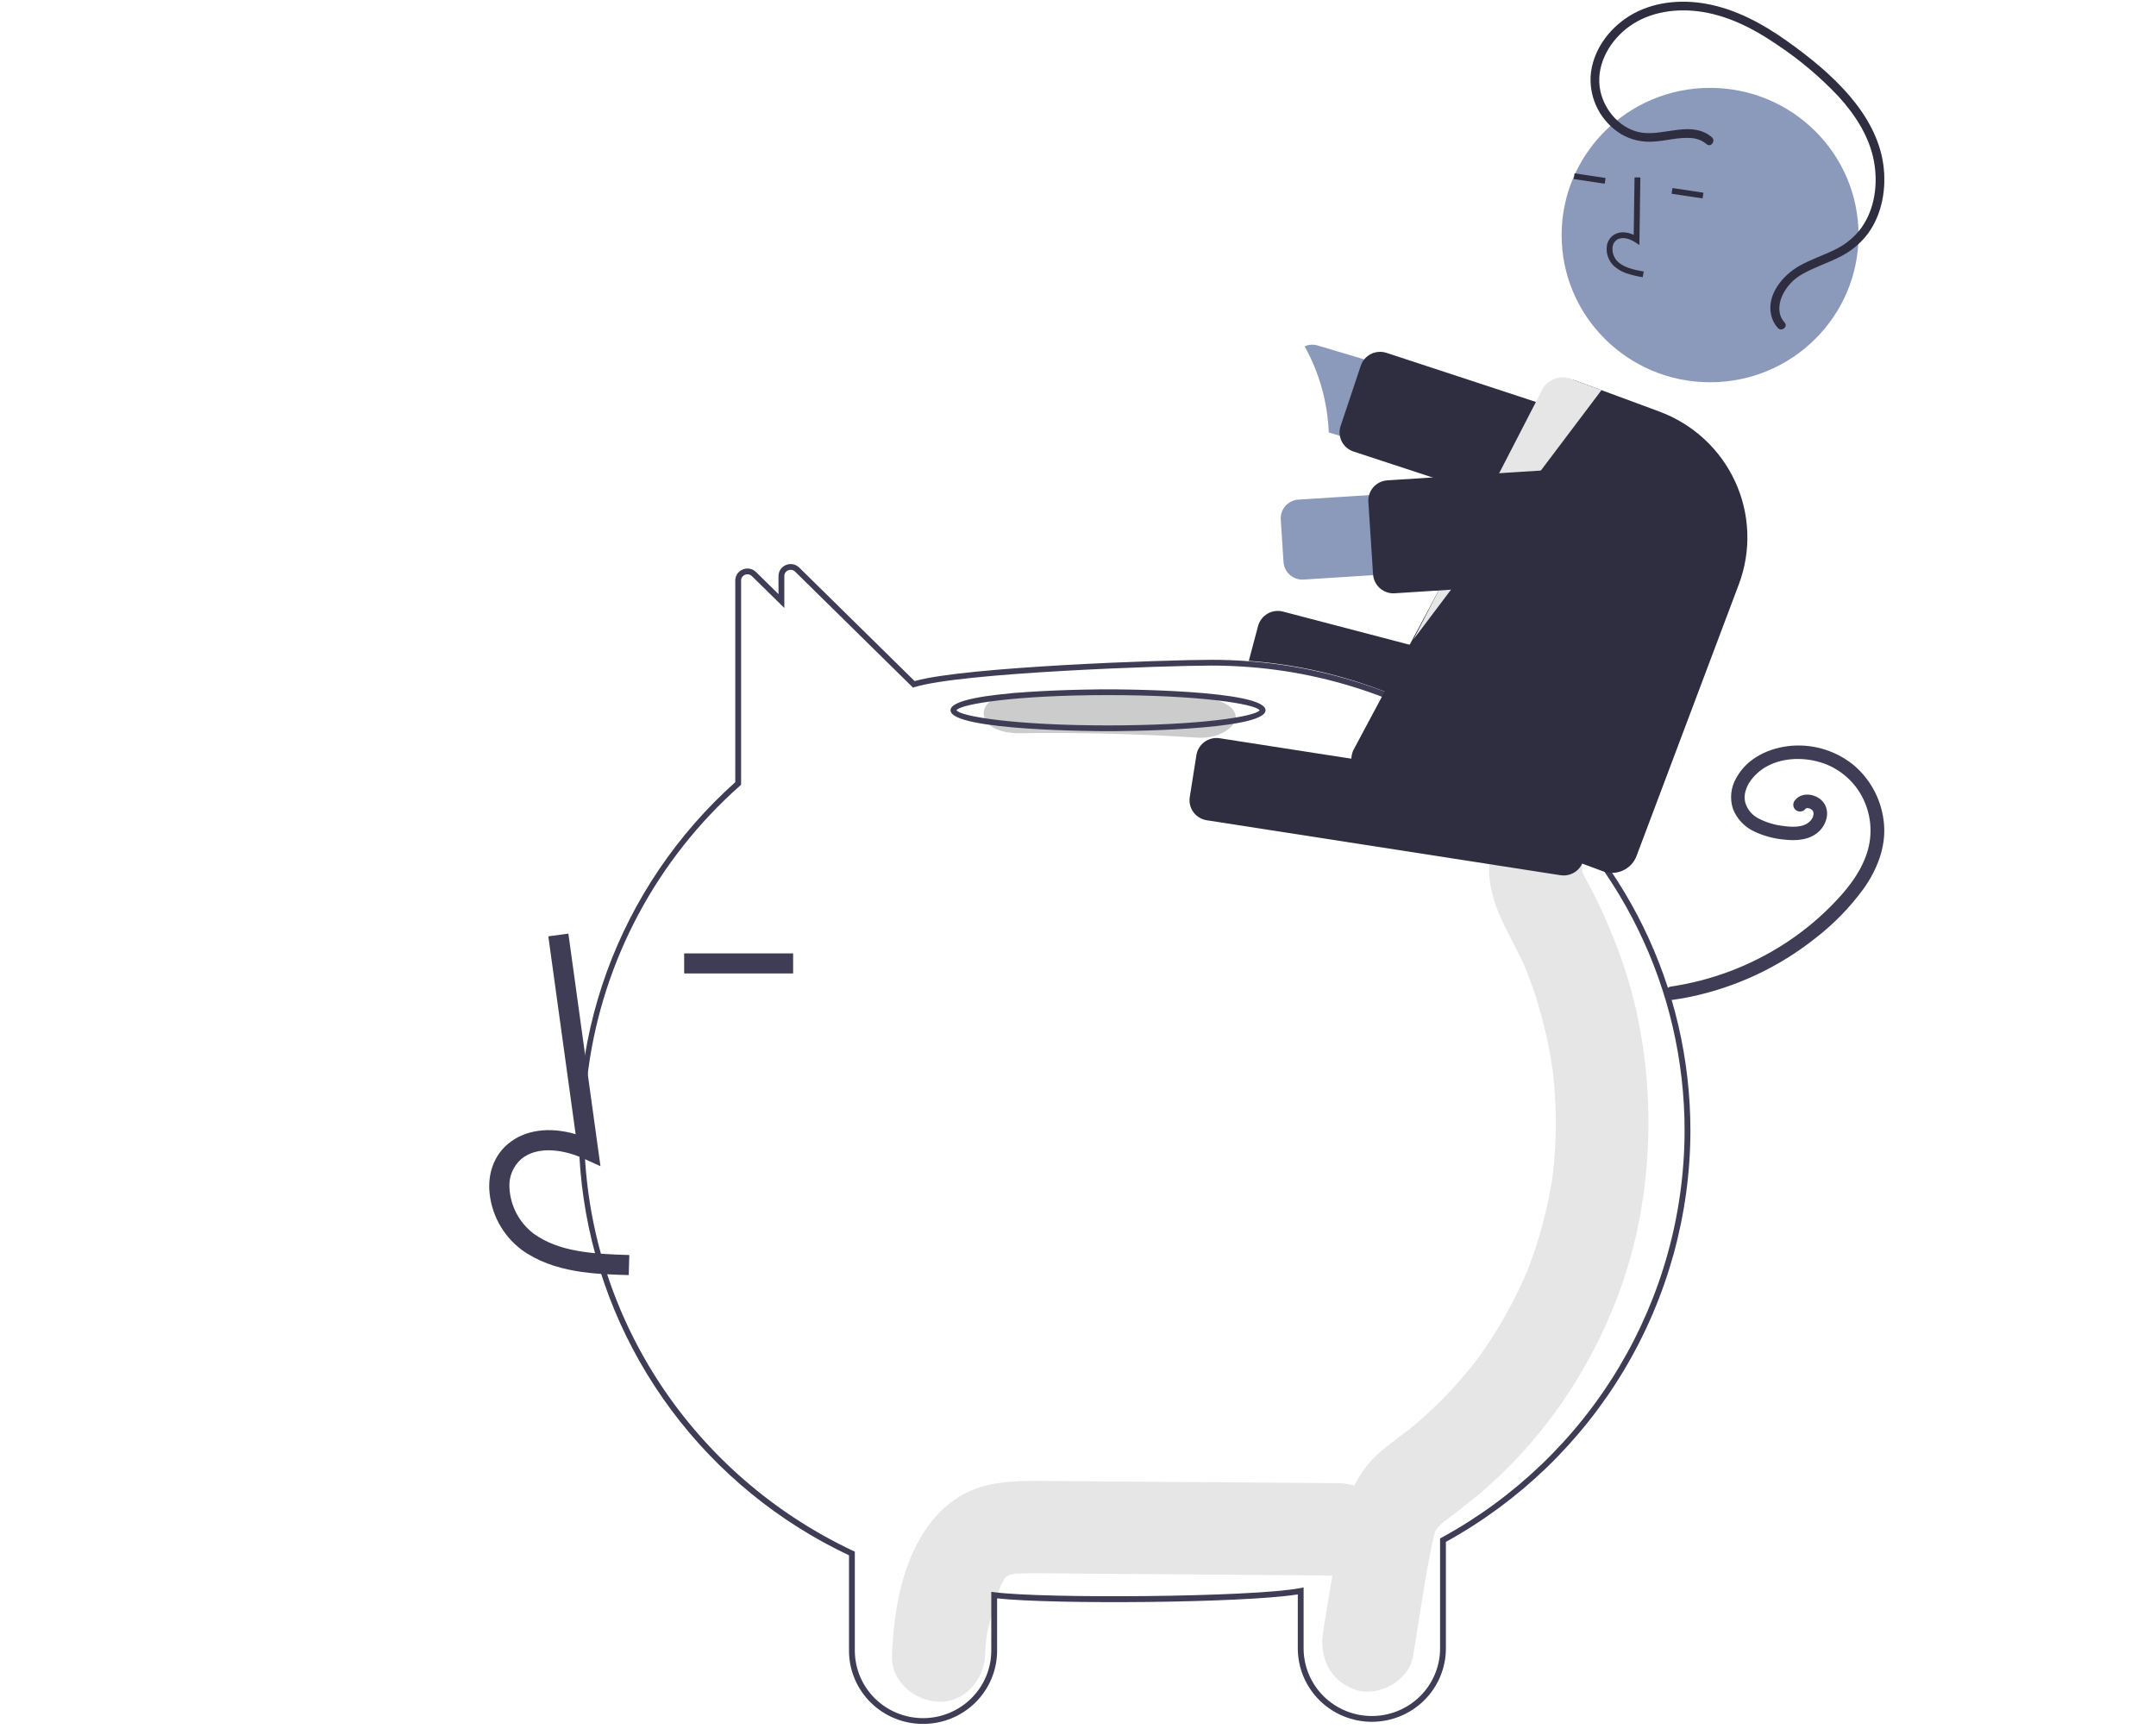 <svg width="379" height="304" viewBox="0 0 379 304" fill="none" xmlns="http://www.w3.org/2000/svg">
<g clip-path="url(#clip0_37_2332)">
<path d="M163.091 268.357C165.711 264.718 169.259 262.056 173.719 261.059C177.608 260.19 181.607 260.338 185.561 260.369L235.549 260.751C239.831 260.784 243.935 264.461 243.736 268.869C243.539 273.24 240.138 277.022 235.549 276.987C220.906 276.875 206.263 276.763 191.62 276.651C188.168 276.625 184.713 276.563 181.261 276.575C180.486 276.577 179.714 276.618 178.939 276.626C178.751 276.628 178.616 276.627 178.52 276.623C178.496 276.63 178.476 276.637 178.445 276.645C178.041 276.755 177.626 276.831 177.22 276.935C177.362 276.94 176.956 277.191 176.752 277.276C176.724 277.331 176.665 277.428 176.565 277.578C176.426 277.837 176.014 278.622 175.997 278.598C175.378 280.15 174.867 281.742 174.469 283.363C173.517 286.939 173.308 287.687 173.171 291.041C172.998 295.279 169.529 299.361 164.984 299.159C160.696 298.969 156.611 295.586 156.797 291.041C157.11 283.383 158.465 274.78 163.091 268.357Z" fill="#E6E6E6"/>
<path d="M232.611 286.677C233.55 281.035 234.471 275.389 235.428 269.75C236.399 264.03 238.383 258.792 242.872 255.037C244.071 254.034 245.315 253.098 246.564 252.164C247.003 251.836 247.442 251.507 247.876 251.172C247.902 251.152 247.918 251.139 247.941 251.122C247.989 251.081 248.046 251.033 248.123 250.968C249.994 249.398 251.802 247.758 253.524 246.014C255.053 244.466 256.516 242.852 257.912 241.171C258.261 240.752 258.605 240.328 258.945 239.901C259.003 239.828 259.318 239.424 259.525 239.161C259.718 238.897 260.071 238.422 260.13 238.339C260.527 237.782 260.917 237.22 261.3 236.653C263.907 232.779 266.165 228.685 268.047 224.417C268.234 223.994 268.416 223.568 268.594 223.14C268.642 223.009 268.704 222.842 268.786 222.618C269.165 221.584 269.543 220.551 269.89 219.504C270.627 217.282 271.26 215.026 271.79 212.738C272.053 211.608 272.289 210.472 272.498 209.331C272.606 208.744 272.708 208.156 272.802 207.566C272.817 207.468 272.909 206.832 272.964 206.473C273.003 206.112 273.078 205.473 273.088 205.374C273.148 204.78 273.201 204.185 273.248 203.59C273.352 202.25 273.423 200.908 273.46 199.564C273.523 197.176 273.48 194.787 273.331 192.399C273.246 191.057 273.125 189.719 272.976 188.383C272.967 188.301 272.96 188.236 272.953 188.177C272.944 188.117 272.934 188.049 272.921 187.965C272.811 187.227 272.695 186.49 272.565 185.755C272.074 182.964 271.436 180.201 270.652 177.477C270.281 176.189 269.878 174.911 269.443 173.644C269.249 173.081 269.049 172.521 268.843 171.963C268.856 171.999 268.238 170.432 268.23 170.38C265.776 164.632 261.763 159.391 261.758 152.861C261.754 148.44 265.526 144.205 269.945 144.41C272.148 144.492 274.233 145.419 275.76 146.996C277.287 148.572 278.138 150.675 278.132 152.861C278.132 152.961 278.132 153.045 278.133 153.128C278.174 153.265 278.208 153.38 278.239 153.482C278.718 154.513 279.304 155.492 279.829 156.498C281.267 159.25 282.495 162.092 283.661 164.975C285.57 169.672 287.031 174.535 288.025 179.501C290.186 190.383 290.354 201.561 288.52 212.502C285.346 231.688 274.878 250.053 260.325 262.398C259.062 263.469 257.768 264.505 256.462 265.519C255.921 265.939 255.376 266.351 254.829 266.76C254.57 266.953 253.498 267.792 253.969 267.386C252.955 268.244 252.528 268.676 252.267 269.308C252.23 269.454 252.178 269.652 252.108 269.923C251.925 270.636 251.75 271.347 251.605 272.07C250.339 278.388 249.458 284.812 248.4 291.17C247.673 295.539 242.249 298.383 238.329 297.073C233.767 295.549 231.831 291.358 232.611 286.677Z" fill="#E6E6E6"/>
<path d="M162.262 303.063C165.701 303.072 169.002 301.728 171.443 299.326C173.883 296.924 175.263 293.661 175.28 290.251V280.991C185.058 282.076 218.54 281.825 228.138 280.296V289.881C228.164 293.288 229.547 296.546 231.985 298.946C234.423 301.346 237.72 302.693 241.156 302.693C244.591 302.693 247.888 301.346 250.326 298.946C252.765 296.546 254.147 293.288 254.173 289.881V271.061C267.172 263.9 278.009 253.429 285.565 240.729C293.121 228.029 297.122 213.56 297.156 198.815C297.156 173.532 285.6 149.946 265.452 134.106C252.351 123.771 236.435 117.557 219.746 116.259C217.48 116.083 215.201 115.994 212.971 115.994C205.116 115.994 169.672 117.197 160.78 119.734L140.502 99.783C140.204 99.485 139.823 99.283 139.409 99.201C138.994 99.119 138.564 99.161 138.174 99.323C137.781 99.478 137.444 99.747 137.208 100.095C136.972 100.444 136.848 100.855 136.852 101.274V104.446L132.903 100.569C132.606 100.271 132.225 100.068 131.811 99.986C131.396 99.904 130.967 99.947 130.577 100.108C130.183 100.263 129.846 100.533 129.61 100.881C129.374 101.23 129.249 101.641 129.253 102.061V137.509C119.078 146.605 111.323 158.049 106.675 170.827C102.027 183.605 100.63 197.323 102.607 210.765C104.584 224.207 109.875 236.957 118.01 247.887C126.145 258.816 136.874 267.587 149.245 273.422V290.251C149.262 293.661 150.642 296.924 153.082 299.326C155.523 301.728 158.824 303.072 162.262 303.063ZM174.257 279.84V290.251C174.231 293.389 172.956 296.389 170.709 298.599C168.463 300.808 165.427 302.048 162.262 302.048C159.098 302.048 156.062 300.808 153.816 298.599C151.569 296.389 150.294 293.389 150.268 290.251V272.781L149.976 272.643C136.095 266.112 124.311 255.893 115.933 243.122C105.256 226.826 100.816 207.278 103.416 188.016C106.016 168.755 115.484 151.052 130.106 138.113L130.276 137.962V102.061C130.273 101.842 130.336 101.628 130.459 101.447C130.582 101.266 130.758 101.127 130.963 101.048C131.167 100.962 131.392 100.938 131.61 100.981C131.827 101.024 132.026 101.131 132.181 101.288L137.875 106.88V101.274C137.871 101.056 137.935 100.842 138.058 100.661C138.181 100.48 138.356 100.341 138.562 100.262C138.766 100.175 138.992 100.152 139.21 100.195C139.427 100.239 139.627 100.346 139.782 100.503L160.494 120.882L160.788 120.791C169.055 118.225 205.056 117.008 212.972 117.008C215.175 117.008 217.427 117.097 219.665 117.271C236.151 118.552 251.875 124.692 264.816 134.901C284.718 150.547 296.132 173.843 296.132 198.815C296.098 213.43 292.118 227.769 284.606 240.343C277.094 252.917 266.324 263.267 253.414 270.318L253.15 270.463V289.881C253.123 293.018 251.848 296.018 249.602 298.227C247.355 300.436 244.319 301.675 241.156 301.675C237.992 301.675 234.956 300.436 232.709 298.227C230.463 296.018 229.188 293.018 229.161 289.881V279.081L228.555 279.194C219.93 280.803 183.612 281.057 174.835 279.915L174.257 279.84Z" fill="#3F3D56"/>
<path d="M231.633 60.739L288.298 77.625C290.1 78.164 291.613 79.391 292.504 81.035C293.395 82.68 293.591 84.608 293.049 86.395C292.507 88.183 291.272 89.685 289.615 90.57C287.957 91.455 286.013 91.651 284.209 91.116L234.621 76.336L233.582 76.027C233.372 70.719 231.92 65.532 229.34 60.876C229.664 60.731 230.01 60.642 230.364 60.612C230.791 60.571 231.222 60.614 231.633 60.739Z" fill="#8B99BA"/>
<path d="M285.189 94.716C285.942 94.715 286.674 94.478 287.284 94.041C287.893 93.604 288.349 92.988 288.586 92.28L292.129 81.678C292.277 81.235 292.336 80.768 292.302 80.303C292.268 79.837 292.141 79.383 291.93 78.967C291.719 78.55 291.427 78.178 291.071 77.873C290.715 77.568 290.302 77.336 289.856 77.189L243.736 62.033C243.29 61.887 242.818 61.828 242.349 61.862C241.88 61.896 241.422 62.021 241.002 62.231C240.582 62.44 240.207 62.729 239.899 63.082C239.592 63.435 239.357 63.844 239.209 64.287L235.666 74.89C235.371 75.762 235.43 76.713 235.831 77.543C236.231 78.372 236.942 79.015 237.811 79.334C237.854 79.35 237.897 79.365 237.941 79.379L284.059 94.534C284.424 94.654 284.805 94.716 285.189 94.716Z" fill="#2F2E41"/>
<path d="M283.545 137.687C284.336 137.685 285.104 137.425 285.731 136.947C286.358 136.468 286.808 135.798 287.012 135.04L288.941 127.8C289.182 126.89 289.05 125.922 288.573 125.108C288.095 124.295 287.312 123.703 286.395 123.461L225.534 107.514C224.615 107.276 223.639 107.409 222.819 107.883C221.999 108.357 221.402 109.134 221.158 110.043L219.524 116.178L219.83 116.201C235.439 117.405 250.374 123.016 262.868 132.372L262.956 132.415L282.636 137.57C282.933 137.647 283.238 137.687 283.545 137.687Z" fill="#2F2E41"/>
<path d="M293.625 173.451C300.764 172.405 307.592 169.845 313.644 165.945C316.641 164.015 319.417 161.764 321.92 159.233C324.39 156.735 326.753 153.895 327.977 150.568C329.154 147.489 329.094 144.08 327.807 141.044C326.539 138.027 324.116 135.632 321.069 134.384C318.004 133.172 314.301 133.043 311.319 134.37C309.897 134.988 308.667 135.97 307.755 137.214C307.331 137.788 307.017 138.435 306.829 139.121C306.654 139.743 306.638 140.399 306.782 141.029C306.957 141.657 307.266 142.242 307.687 142.743C308.108 143.243 308.633 143.649 309.225 143.932C310.529 144.596 311.941 145.023 313.397 145.194C314.86 145.392 316.962 145.572 318.139 144.407C318.381 144.177 318.572 143.898 318.698 143.59C318.786 143.354 318.817 143.1 318.786 142.85C318.803 142.96 318.715 142.61 318.72 142.624C318.739 142.676 318.819 142.802 318.705 142.608C318.669 142.544 318.629 142.483 318.586 142.424C318.625 142.474 318.71 142.557 318.557 142.414C318.431 142.278 318.269 142.178 318.09 142.128C318.019 142.108 317.947 142.091 317.876 142.072C317.695 142.023 318.056 142.075 317.871 142.069C317.8 142.067 317.728 142.068 317.657 142.065C317.476 142.057 317.835 142.016 317.662 142.059C317.594 142.076 317.528 142.093 317.461 142.113C317.317 142.158 317.563 142.008 317.466 142.121C317.351 142.252 317.586 141.993 317.456 142.12C317.391 142.183 317.33 142.25 317.273 142.32C317.047 142.541 316.742 142.665 316.425 142.665C316.107 142.665 315.802 142.541 315.576 142.32C315.358 142.094 315.236 141.792 315.236 141.479C315.236 141.166 315.358 140.865 315.576 140.638C316.759 139.184 319.095 139.544 320.292 140.772C321.818 142.339 321.213 144.823 319.729 146.19C318.049 147.738 315.669 147.846 313.508 147.586C311.681 147.413 309.901 146.914 308.253 146.114C306.616 145.316 305.335 143.944 304.659 142.264C304.354 141.367 304.244 140.416 304.337 139.474C304.431 138.532 304.724 137.62 305.2 136.799C307.108 133.242 311.059 131.418 314.965 131.102C316.976 130.946 318.998 131.187 320.914 131.811C322.831 132.435 324.603 133.429 326.13 134.737C329.071 137.363 330.883 141.009 331.189 144.922C331.53 148.98 329.943 152.92 327.628 156.194C325.205 159.52 322.314 162.486 319.042 164.999C312.646 170.062 305.144 173.57 297.136 175.243C296.183 175.438 295.225 175.605 294.263 175.744C293.956 175.818 293.633 175.773 293.359 175.619C293.085 175.464 292.88 175.212 292.787 174.914C292.705 174.61 292.747 174.286 292.903 174.012C293.06 173.738 293.319 173.536 293.625 173.451Z" fill="#3F3D56"/>
<path d="M179.32 121.76C189.78 121.613 200.207 121.877 210.601 122.549C214.154 122.779 217.228 124.025 217.228 126.117C217.228 127.867 214.179 129.917 210.601 129.685C200.212 129.013 189.785 128.749 179.32 128.896C170.788 129.015 170.793 121.879 179.32 121.76Z" fill="#CCCCCC"/>
<path d="M194.78 128.542C195.91 128.542 222.465 128.5 222.465 124.863C222.465 121.226 195.91 121.184 194.78 121.184C193.649 121.184 167.094 121.226 167.094 124.863C167.094 128.5 193.649 128.542 194.78 128.542ZM221.427 124.863C220.7 125.966 210.939 127.527 194.78 127.527C178.62 127.527 168.859 125.966 168.132 124.863C168.859 123.761 178.62 122.199 194.78 122.199C210.939 122.199 220.7 123.761 221.427 124.863Z" fill="#3F3D56"/>
<path d="M110.527 224.16C104.649 223.998 97.333 223.796 91.696 219.713C90.018 218.447 88.639 216.833 87.656 214.984C86.673 213.134 86.11 211.094 86.006 209.005C85.891 205.781 87.066 202.967 89.314 201.083C92.258 198.616 96.557 198.038 101.189 199.388L96.389 164.607L99.913 164.129L105.555 205.017L102.613 203.679C99.202 202.127 94.519 201.338 91.61 203.776C90.895 204.413 90.338 205.206 89.983 206.091C89.628 206.977 89.483 207.931 89.56 208.881C89.646 210.436 90.069 211.953 90.8 213.331C91.53 214.708 92.552 215.914 93.794 216.865C98.18 220.042 104.012 220.452 110.626 220.635L110.527 224.16Z" fill="#3F3D56"/>
<path d="M120.269 167.607H139.423V171.133H120.269V167.607Z" fill="#3F3D56"/>
<path d="M274.878 153.906C275.73 153.903 276.554 153.599 277.201 153.049C277.849 152.499 278.277 151.738 278.41 150.903L279.579 143.505C279.725 142.574 279.493 141.624 278.934 140.863C278.374 140.102 277.533 139.593 276.595 139.446L214.408 129.784C213.47 129.639 212.512 129.869 211.744 130.424C210.977 130.979 210.463 131.813 210.315 132.743L209.146 140.142C209 141.072 209.232 142.022 209.791 142.783C210.351 143.544 211.192 144.054 212.13 144.201L274.317 153.862C274.503 153.891 274.69 153.906 274.878 153.906Z" fill="#2F2E41"/>
<path d="M300.614 67.202C286.201 67.202 274.517 55.616 274.517 41.325C274.517 27.033 286.201 15.448 300.614 15.448C315.026 15.448 326.71 27.033 326.71 41.325C326.71 55.616 315.026 67.202 300.614 67.202Z" fill="#8B99BA"/>
<path d="M285.838 48.02C285.004 47.731 284.242 47.268 283.604 46.662C283.181 46.231 282.859 45.713 282.66 45.144C282.461 44.576 282.389 43.972 282.45 43.373C282.486 42.946 282.62 42.534 282.843 42.167C283.066 41.801 283.372 41.49 283.736 41.26C284.68 40.684 285.928 40.706 287.188 41.285L287.333 31.184L288.357 31.199L288.186 43.074L287.407 42.567C286.503 41.98 285.206 41.555 284.272 42.125C284.041 42.275 283.848 42.477 283.708 42.714C283.569 42.95 283.486 43.216 283.467 43.489C283.424 43.935 283.478 44.385 283.626 44.808C283.774 45.231 284.012 45.618 284.325 45.942C285.434 47.033 287.076 47.399 288.95 47.733L288.769 48.732C287.772 48.582 286.792 48.344 285.838 48.02Z" fill="#2F2E41"/>
<path d="M276.796 30.475L282.245 31.294L282.092 32.297L276.642 31.478L276.796 30.475Z" fill="#2F2E41"/>
<path d="M293.997 33.058L299.447 33.876L299.294 34.879L293.844 34.061L293.997 33.058Z" fill="#2F2E41"/>
<path d="M283.368 153.453C284.306 153.451 285.222 153.166 285.993 152.635C286.764 152.105 287.354 151.354 287.684 150.483L305.677 102.702C307.876 96.842 307.641 90.357 305.024 84.668C302.406 78.98 297.62 74.553 291.715 72.359L277.085 66.942C276.519 66.731 275.917 66.634 275.313 66.654C274.709 66.675 274.115 66.814 273.566 67.064C273.017 67.306 272.523 67.655 272.113 68.09C271.702 68.524 271.383 69.035 271.173 69.593L237.843 131.994C237.627 132.557 237.525 133.156 237.543 133.758C237.561 134.36 237.699 134.952 237.949 135.501C238.199 136.05 238.556 136.544 239 136.956C239.443 137.367 239.964 137.688 240.533 137.899L281.759 153.163C282.273 153.355 282.818 153.453 283.368 153.453Z" fill="#2F2E41"/>
<path d="M281.524 68.586L248.454 112.437L270.831 69.046C271.016 68.54 271.299 68.074 271.666 67.677C272.032 67.279 272.473 66.957 272.965 66.729C273.457 66.5 273.989 66.37 274.532 66.346C275.074 66.322 275.616 66.404 276.127 66.587L281.524 68.586Z" fill="#E6E6E6"/>
<path d="M229.161 101.888L288.208 98.117C289.139 98.057 290.049 97.817 290.886 97.409C291.723 97.001 292.471 96.433 293.086 95.738C293.702 95.044 294.174 94.236 294.475 93.36C294.775 92.485 294.899 91.559 294.839 90.636C294.779 89.713 294.537 88.811 294.125 87.981C293.714 87.151 293.141 86.41 292.441 85.8C291.74 85.189 290.925 84.721 290.042 84.423C289.16 84.125 288.226 84.002 287.295 84.061L228.248 87.832C227.812 87.86 227.386 87.973 226.994 88.164C226.602 88.355 226.252 88.621 225.964 88.946C225.675 89.272 225.455 89.65 225.314 90.06C225.173 90.47 225.115 90.903 225.143 91.336L225.628 98.809C225.685 99.682 226.089 100.497 226.752 101.074C227.414 101.652 228.281 101.944 229.161 101.888Z" fill="#8B99BA"/>
<path d="M244.94 104.306C245.018 104.306 245.096 104.304 245.174 104.299L293.661 101.202C294.13 101.172 294.589 101.05 295.011 100.845C295.433 100.639 295.81 100.353 296.121 100.002C296.431 99.652 296.669 99.245 296.821 98.803C296.973 98.362 297.035 97.895 297.005 97.429L296.176 84.664C296.145 84.199 296.023 83.744 295.815 83.325C295.608 82.907 295.319 82.533 294.966 82.225C294.612 81.917 294.201 81.681 293.756 81.531C293.311 81.38 292.84 81.318 292.371 81.348L243.885 84.445C242.937 84.507 242.053 84.938 241.426 85.645C240.799 86.353 240.48 87.278 240.54 88.217L241.369 100.983C241.415 101.667 241.659 102.323 242.072 102.873C242.484 103.423 243.048 103.843 243.696 104.083C244.094 104.231 244.515 104.306 244.94 104.306Z" fill="#2F2E41"/>
<path d="M300.913 24.117C297.48 21.189 292.765 23.808 288.828 23.35C285.062 22.911 282.087 19.561 281.328 16.002C280.441 11.849 282.615 7.689 285.819 5.1C289.328 2.265 293.981 1.451 298.391 1.975C303.446 2.576 308.068 4.913 312.216 7.738C316.219 10.381 319.901 13.475 323.187 16.957C326.13 20.18 328.623 24.021 329.42 28.358C330.143 32.299 329.591 36.666 327.241 40.005C325.995 41.717 324.325 43.08 322.393 43.965C320.378 44.947 318.229 45.648 316.277 46.757C313.326 48.434 310.458 51.911 311.382 55.53C311.58 56.321 311.971 57.051 312.521 57.656C313.181 58.383 314.373 57.423 313.711 56.694C312.548 55.413 312.593 53.706 313.213 52.178C313.95 50.456 315.255 49.032 316.914 48.142C318.958 46.984 321.213 46.269 323.308 45.214C325.312 44.25 327.052 42.82 328.379 41.046C330.886 37.592 331.635 33.097 331.067 28.939C330.452 24.439 328.12 20.35 325.197 16.924C322.017 13.195 318.109 10.038 314.118 7.203C309.835 4.16 305.103 1.587 299.867 0.657C295.328 -0.149 290.409 0.347 286.44 2.8C282.735 5.089 279.894 9.027 279.611 13.428C279.51 15.43 279.948 17.423 280.882 19.201C281.815 20.98 283.209 22.48 284.921 23.546C286.677 24.588 288.72 25.058 290.759 24.887C292.94 24.749 295.123 24.087 297.317 24.271C298.31 24.331 299.257 24.71 300.013 25.351C300.763 25.99 301.657 24.752 300.913 24.117Z" fill="#2F2E41"/>
</g>
<defs>
<clipPath id="clip0_37_2332">
<rect width="379" height="303" fill="white" transform="matrix(-1 0 0 1 379 0.3)"/>
</clipPath>
</defs>
</svg>
